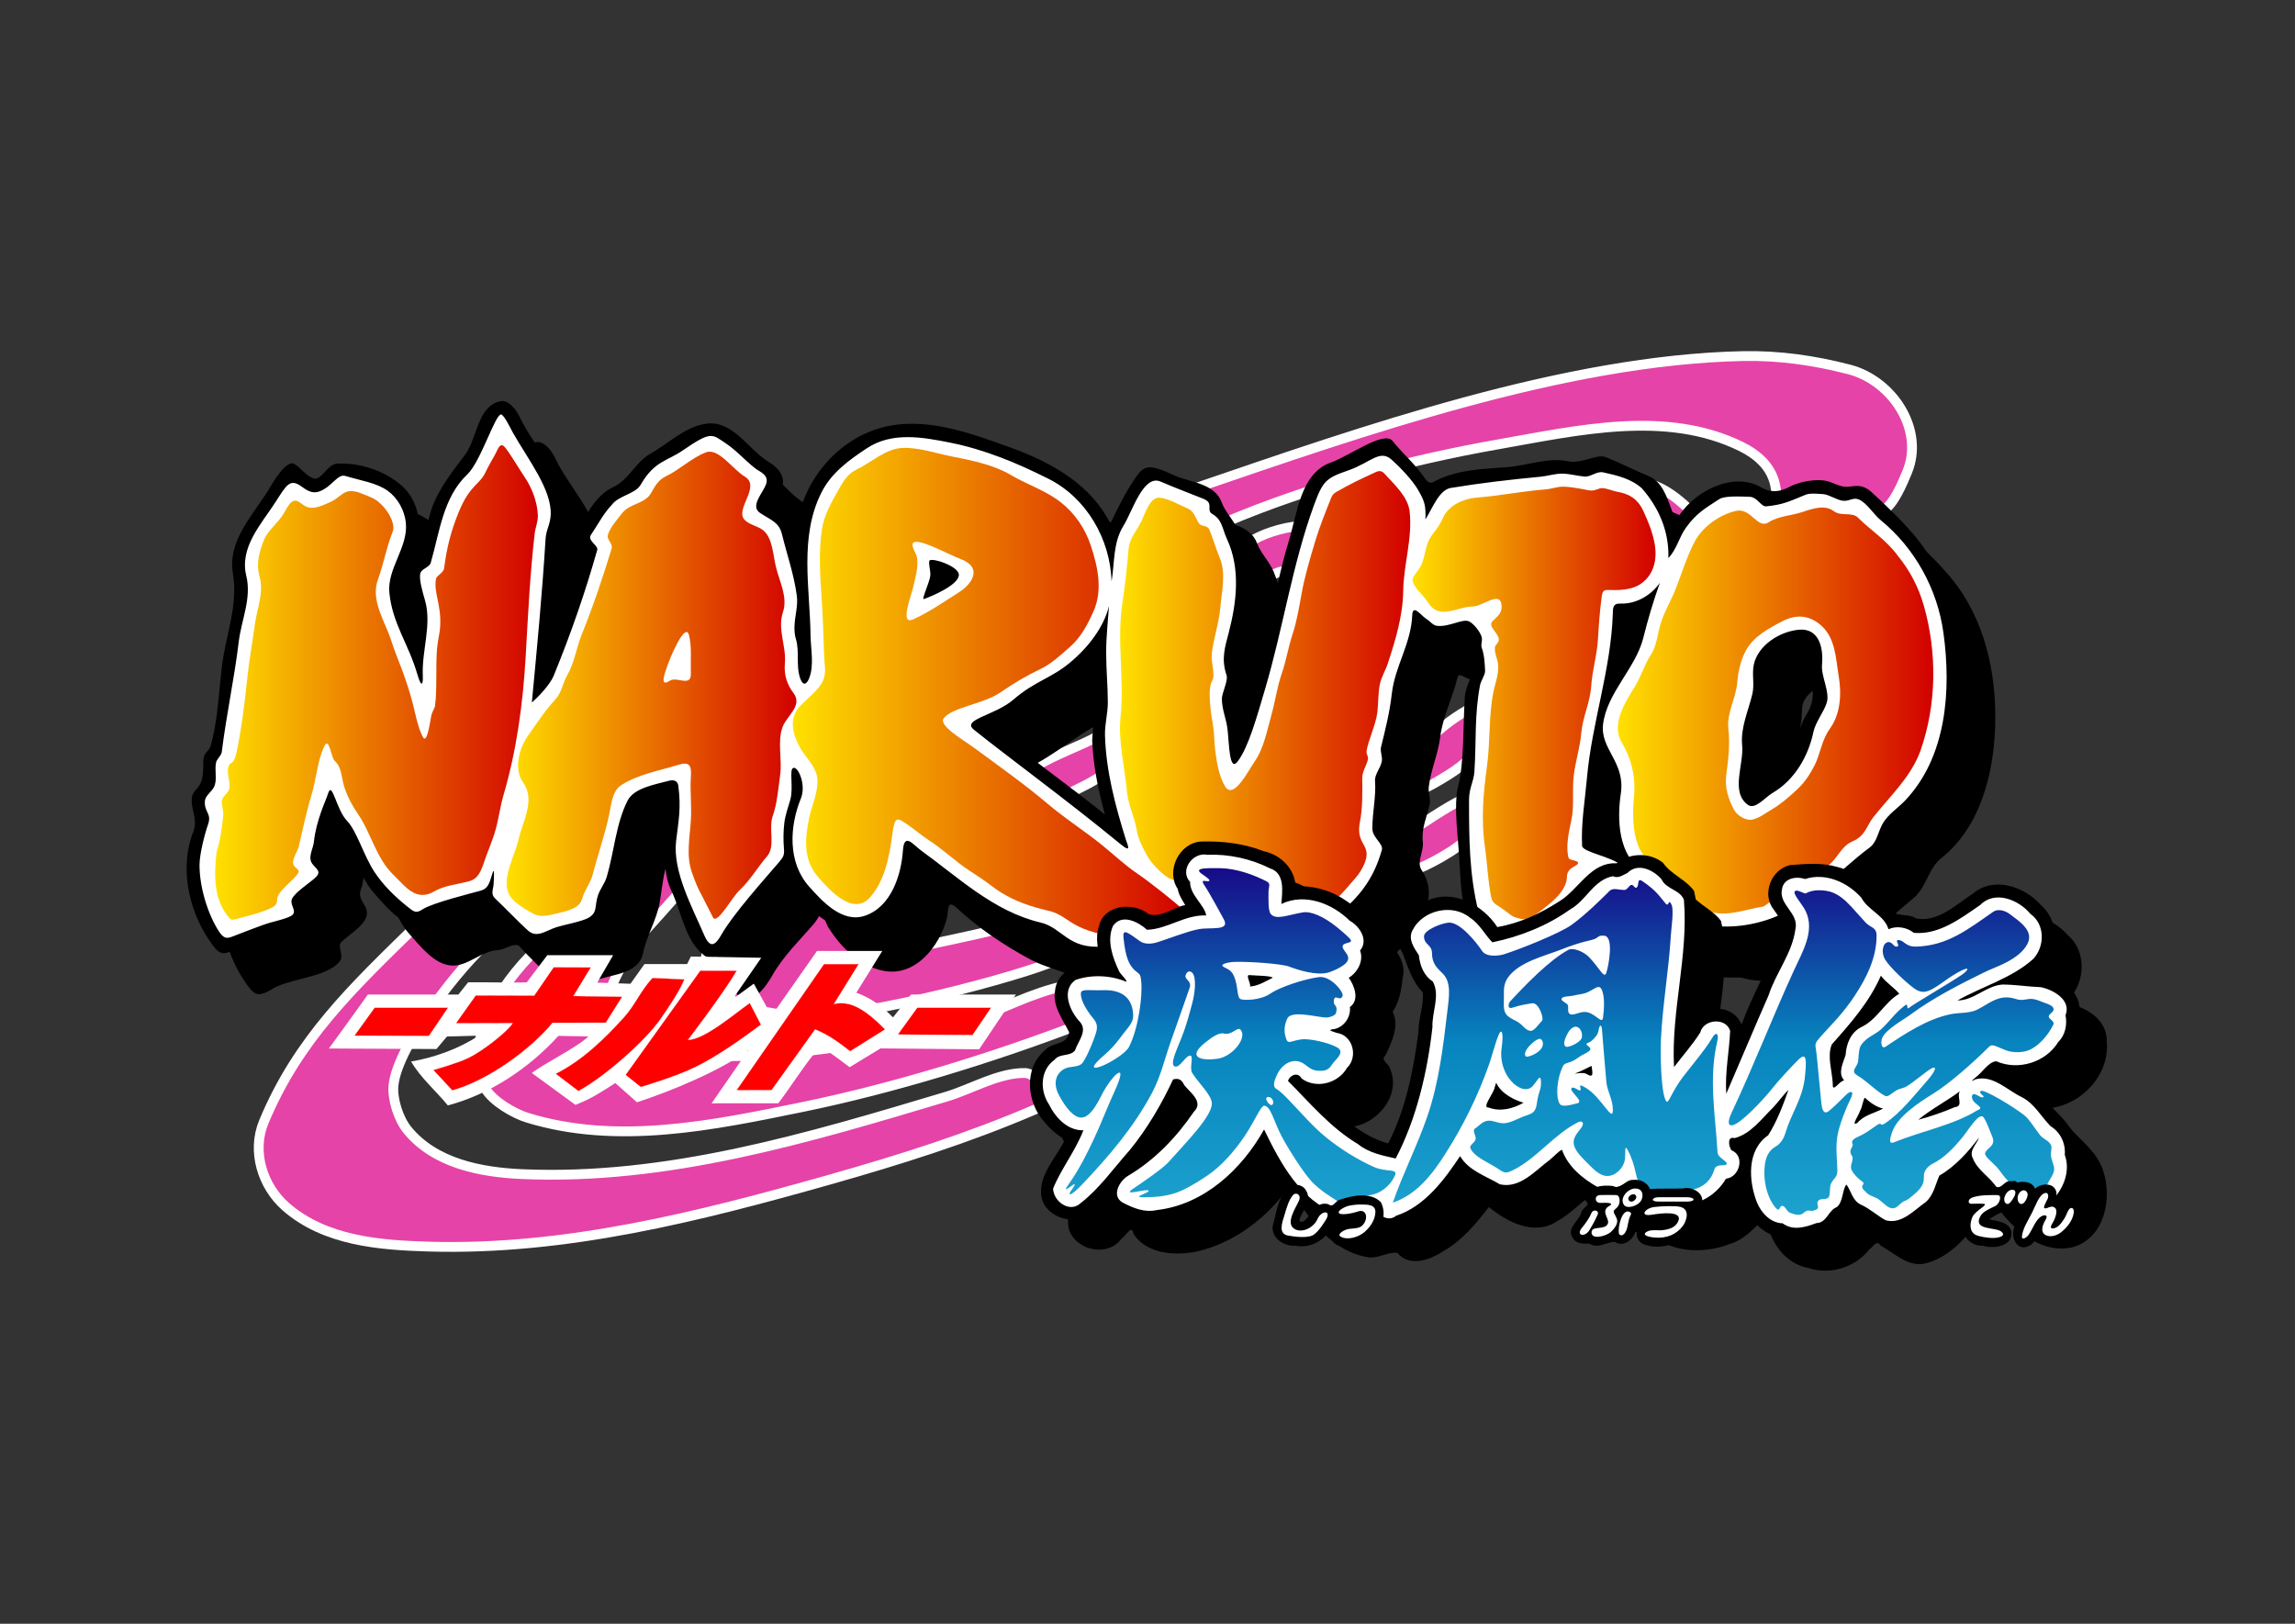 <svg width="1053" height="745" viewBox="0 0 1053 745" fill="none" xmlns="http://www.w3.org/2000/svg">
<rect x="0" y="0" width="1053" height="745" fill="#333333" stroke="none"/>
<path d="M799.835 163.371C718.017 165.03 624.559 197.95 547.914 224.163L562.216 239.632C601.413 223.008 645.731 211.212 687.573 203.842C724.121 197.405 764.479 187.972 798.886 204.873C814.023 212.308 815.085 222.621 815.085 229.033L864.023 234.218C868.931 231.506 873.001 221.461 875.023 216.621C883.094 197.299 868.427 174.723 848.523 169.527C832.619 165.376 816.225 163.038 799.835 163.371V163.371ZM581.412 264.96C584.2 263.608 588.282 261.218 590.878 262.308L596.409 241.336C588.586 241.84 577.94 245.267 573.051 249.078L581.412 264.96ZM676.242 323.933C667.971 328.789 662.648 332.308 655.179 339.666L652.648 362.308C656.518 360.344 671.661 352.116 674.023 347.683L676.242 323.933V323.933ZM474.023 352.308L489.242 364.558C495.023 361.758 502.107 358.537 507.273 354.527L504.023 337.59C496.288 342.088 484.023 346.049 474.023 352.308ZM649.085 380.246L647.46 399.715C653.409 398.192 670.198 389.031 673.273 384.308L671.054 366.84C664.96 369.366 649.57 379.851 649.085 380.246ZM290.95 432.308C295.084 428.438 311.48 409.446 314.023 406.949L304.023 388.873L290.95 432.308V432.308ZM414.023 435.962C409.552 438.32 376.851 410.541 376.851 410.541L325.622 433.005C315.622 456.994 346.337 465.983 370.196 466.283C397.572 466.627 468.704 447.84 484.907 440.452L458.441 426.211C444.522 429.561 428.017 432.952 414.023 435.962V435.962ZM121.023 514.777C115.45 528.189 120.312 544.159 131.117 553.621C149.116 569.384 174.195 571.311 197.053 571.96C259.508 573.735 320.703 558.177 380.319 541.321C412.397 532.25 444.023 522.308 474.898 509.027C480.183 506.754 478.103 493.113 470.554 492.308C458.346 492.022 445.8 499.686 434.309 503.126C371.044 522.066 306.045 541.648 239.402 538.689C220.629 537.856 199.355 533.827 186.835 518.308C182.855 513.374 179.988 504.368 180.523 498.215C182.176 479.182 213.304 440.965 224.023 432.308L190.8 424.937C161.813 453.274 136.807 476.791 121.023 514.777ZM444.023 469.178C384.023 482.308 299.832 496.858 279.68 467.35C276.042 462.412 281.361 449.299 285.795 442.308L246.144 435.601C228.598 452.308 211.568 480.392 222.773 499.558C226.162 505.355 235.897 510.955 241.929 512.808C283.301 525.522 327.151 516.326 368.43 507.861C409.331 499.472 455.052 485.439 494.023 470.556L488.558 452.308C474.023 455.286 457.795 463.554 444.023 469.178V469.178ZM749.523 220.808C764.814 221.34 773.784 232.934 784.023 242.308L759.773 248.558L749.523 220.808Z" fill="#E543A7" stroke="white" stroke-width="4.5"/>
<path d="M245.577 202.931C235.02 205.664 235.397 219.783 229.483 227.65C222.858 236.463 215.743 245.198 213.077 256.338C211.604 262.491 211.637 270.452 207.202 274.806C200.538 281.35 204.343 290.912 206.015 298.369C206.721 301.52 206.421 304.815 206.108 308.025C201.691 298.681 198.89 287.094 204.327 277.338C210.392 266.454 210.695 250.656 200.577 241.681C192.579 234.588 181.261 231.044 170.952 231.525C166.411 231.737 163.54 239.659 160.014 238.275C156.489 236.891 154.442 233.726 151.369 231.693C148.297 229.66 142.878 237.697 140.577 241.681C133.436 254.047 120.432 266.312 123.108 281.869C125.635 296.557 119.7 310.543 118.008 324.949C116.628 336.704 116.125 349.725 112.861 361.119C112.147 363.612 109.725 363.869 109.546 367.588C109.317 372.325 110.115 377.216 106.144 381.119C101.091 386.084 107.694 393.478 105.034 400.119C98.576 416.242 102.491 435.778 112.202 450.15C116.59 456.644 118.069 457.58 124.023 454.308C131.496 448.903 149.837 448.776 155.858 441.088C158.011 438.339 154.778 434.292 156.421 432.463C160.29 428.154 171.793 422.806 167.358 415.525C165.749 412.883 164.396 410.772 165.702 407.744C167.335 403.957 166.764 394.188 168.983 395.744C175.871 400.57 179.267 419.262 188.233 428.994C193.405 434.761 199.513 442.537 207.233 442.994C214.646 443.433 220.791 436.288 228.421 435.931C231.598 435.783 236.425 431.946 238.514 434.338C243.248 439.755 248.661 444.493 253.639 449.681C258.508 454.755 266.064 452.991 272.139 450.275C279.763 446.867 292.992 447.411 295.034 437.366C296.703 429.158 301.222 422.34 302.691 413.984C304.319 404.724 304.555 392.913 312.202 386.775C314.586 384.861 321.44 381.715 321.889 384.025C324.398 396.919 317.709 413.755 324.338 427.618C329.019 437.407 330.543 450.154 339.046 456.931C344.999 461.676 351.346 452.895 354.327 447.588C359.303 438.727 366.938 431.412 373.701 423.546C374.802 422.265 376.071 419.351 376.921 419.65C378.044 420.045 378.923 423.642 380.117 425.555C385.988 434.953 394.762 443.452 405.639 445.463C420.046 448.125 431.109 434.205 434.452 421.306C435.291 418.068 434.235 412.087 439.147 416.701C448.923 425.887 460.617 433.632 472.522 440.086C479.436 443.834 487.414 445.305 494.452 448.775C504.185 453.573 514.189 460.489 526.005 458.36C561.464 451.969 597.6 448.021 633.233 442.306C643.291 437.572 649.127 426.849 653.827 417.275C656.693 411.436 656.034 404.747 652.264 399.181C649.799 395.541 653.369 390.691 652.827 386.213C652.1 380.214 654.7 374.652 655.983 368.994C656.507 366.684 655.252 363.467 655.537 361.119C656.508 353.125 659.806 346.106 660.827 338.025C662.035 328.47 666.642 319.906 668.796 310.619C669.333 308.301 672.569 311.416 674.639 311.713C679.337 312.385 684.015 308.979 687.983 309.713C692.364 310.523 689.598 317.746 691.171 321.681C693.551 327.637 688.712 332.553 688.333 338.612C687.592 350.447 687.963 362.451 686.358 374.205C685.921 377.406 684.819 380.51 684.546 383.744C683.825 392.254 684.975 401.022 685.586 409.623C686.199 418.251 686.323 426.717 687.909 435.076L703.327 447.556L798.858 448.525C811.028 452.11 824.452 448.734 835.764 443.806C852.182 436.655 864.267 423.224 877.889 412.119C883.934 407.191 884.605 398.574 890.796 393.65C908.448 379.611 914.693 355.441 915.421 333.463C916.224 309.182 910.794 284.019 895.073 265.029C888.929 257.606 880.263 249.426 874.858 244.525C869.454 239.624 865.605 242.997 861.448 241.938C857.893 241.031 855.939 239.469 852.237 239.166C847.633 238.79 841.305 240.005 837.101 242.276C833.138 244.417 828.853 245.065 824.389 242.463C811.896 235.178 794.983 243.507 787.077 254.713C784.595 258.231 784.479 256.041 783.389 253.15C780.869 246.463 778.863 239.741 772.475 237.143C766.876 234.866 758.572 230.715 753.068 228.569C748.739 226.881 742.143 231.758 735.832 230.454C726.412 228.508 717.095 232.448 707.509 233.158C696.763 233.954 685.561 234.289 675.743 239.004C673.994 239.844 672.309 241.554 670.265 238.595C665.148 231.19 660.005 227.173 655.166 221.119C651.242 216.208 635.435 227.997 626.858 231.025C612.947 235.937 611.484 254.28 607.577 267.025C599.024 294.924 594.757 334.621 585.14 351.65C583.556 354.454 582.829 346.425 583.451 339.264C583.702 336.384 584.613 333.745 584.89 331.806C585.816 325.312 583.061 318.994 585.419 312.275C590.974 296.442 590.929 278.397 584.452 262.463C582.499 257.656 578.417 253.798 576.796 249.338C573.53 240.353 562.022 240.179 554.751 236.8C542.526 231.119 540.994 232.42 536.483 239.119C532.243 245.417 528.979 252.295 525.671 259.025C516.872 241.139 498.552 230.923 480.417 224.348C461.458 217.476 440.46 209.583 420.483 215.088C400.384 220.626 384.433 239.519 381.921 260.494C381.559 263.513 381.445 264.672 380.39 261.025C379.633 258.412 378.109 256.297 376.225 254.542C374.239 252.692 369.698 251.626 369.546 250.025C369.373 248.205 374.864 244.301 375.407 241.119C376.112 236.982 373.221 233.321 369.202 230.931C359.66 225.258 352.558 211.474 340.265 213.213C330.492 214.595 322.951 222.319 314.483 227.088C307.889 230.801 304.855 238.868 297.577 242.306C289.314 246.21 284.568 255.625 281.14 263.9C279.327 268.275 284.856 271.064 282.797 275.85C277.144 288.991 274.054 303.326 268.702 316.713C270.525 296.224 272.73 275.609 274.827 255.275C276.604 238.043 261.771 225.109 254.796 210.306C253.18 206.877 249.515 201.912 245.577 202.931V202.931ZM767.015 300.838C765.294 307.376 763.36 313.755 760.296 319.838C761.109 313.772 761.901 307.781 762.452 301.681C763.972 301.458 765.525 301.258 767.015 300.838ZM842.983 313.713C848.998 314.597 845.259 324.013 846.702 328.713C848.434 334.353 848.86 340.495 845.421 346.056C839.446 355.717 839.08 369.927 828.189 376.258C825.826 377.632 821.219 382.9 820.421 381.088C817.809 375.16 821.482 366.552 821.45 359.088C821.402 347.787 826.783 337.013 826.796 325.494C826.804 318.164 836.445 312.751 842.983 313.713V313.713ZM517.921 321.775C518.761 334.071 518.247 346.443 517.358 358.619C517.843 370.121 520.147 381.448 523.202 392.525C506.363 378.87 487.611 365.933 471.702 352.244C483.522 346.708 493.293 337.805 504.851 331.758C509.556 328.686 514.099 325.236 517.89 321.119L517.921 321.775H517.921ZM751.233 369.4C753.316 367.806 754.162 382.344 753.202 389.025C752.366 394.847 753.283 400.914 754.983 406.556C751.71 405.198 747.483 405.265 748.327 399.994C749.925 390.015 748.245 371.688 751.233 369.4Z" fill="black"/>
<path d="M229.335 184.121C218.778 186.853 219.155 200.973 213.242 208.84C206.617 217.653 199.501 226.388 196.835 237.527C195.363 243.681 195.395 251.642 190.96 255.996C184.296 262.54 188.102 272.101 189.773 279.558C190.479 282.709 190.18 286.005 189.867 289.215C185.449 279.871 182.649 268.283 188.085 258.527C194.15 247.644 194.453 231.845 184.335 222.871C176.338 215.777 165.019 212.234 154.71 212.715C150.169 212.926 147.298 220.848 143.773 219.465C140.248 218.081 138.201 214.916 135.128 212.883C132.055 210.85 126.636 218.887 124.335 222.871C117.194 235.237 104.19 247.502 106.867 263.058C109.394 277.747 103.459 291.732 101.767 306.139C100.386 317.893 99.883 330.915 96.62 342.308C95.905 344.802 93.483 345.058 93.304 348.777C93.076 353.515 93.874 358.406 89.902 362.308C84.849 367.274 91.452 374.668 88.792 381.308C82.334 397.431 86.249 416.967 95.96 431.34C100.348 437.833 101.827 438.769 107.781 435.498C115.254 430.093 133.596 429.966 139.617 422.277C141.769 419.528 138.536 415.482 140.179 413.652C144.048 409.343 155.551 403.996 151.117 396.715C149.507 394.073 148.154 391.961 149.46 388.933C151.094 385.147 150.522 375.378 152.742 376.933C159.629 381.76 163.026 400.452 171.992 410.183C177.163 415.951 183.272 423.726 190.992 424.183C198.404 424.622 204.549 417.478 212.179 417.121C215.356 416.972 220.183 413.135 222.273 415.527C227.006 420.945 232.42 425.682 237.398 430.871C242.266 435.945 249.822 434.181 255.898 431.465C263.521 428.056 276.751 428.601 278.793 418.556C280.461 410.348 284.98 403.53 286.449 395.174C288.078 385.913 288.313 374.103 295.96 367.965C298.345 366.051 305.198 362.905 305.648 365.215C308.156 378.109 301.468 394.944 308.097 408.807C312.777 418.597 314.301 431.344 322.804 438.121C328.757 442.866 335.105 434.084 338.085 428.777C343.061 419.917 350.697 412.601 357.459 404.736C358.561 403.455 359.829 400.54 360.679 400.84C361.802 401.235 362.681 404.832 363.876 406.744C369.746 416.142 378.521 424.642 389.398 426.652C403.804 429.314 414.867 415.394 418.21 402.496C419.05 399.257 417.993 393.276 422.905 397.891C432.681 407.076 444.375 414.821 456.28 421.275C463.194 425.024 471.172 426.495 478.21 429.965C487.944 434.763 497.948 441.679 509.764 439.549C545.222 433.159 581.359 429.211 616.992 423.496C627.049 418.762 632.886 408.039 637.585 398.465C640.451 392.626 639.793 385.937 636.023 380.371C633.558 376.731 637.128 371.881 636.585 367.403C635.859 361.404 638.458 355.841 639.742 350.183C640.265 347.874 639.011 344.656 639.296 342.308C640.267 334.314 643.564 327.295 644.585 319.215C645.793 309.66 650.401 301.096 652.554 291.808C653.091 289.491 656.327 292.606 658.398 292.902C663.096 293.575 667.773 290.168 671.742 290.902C676.123 291.712 673.357 298.936 674.929 302.871C677.309 308.827 672.47 313.743 672.091 319.801C671.35 331.636 671.721 343.641 670.117 355.395C669.68 358.596 668.578 361.7 668.304 364.933C667.584 373.444 668.734 382.212 669.344 390.812C669.957 399.441 670.082 407.906 671.668 416.266L687.085 428.746L782.617 429.715C794.787 433.3 808.21 429.924 819.523 424.996C835.94 417.844 848.025 404.414 861.648 393.308C867.693 388.38 868.363 379.763 874.554 374.84C892.207 360.801 898.452 336.631 899.179 314.652C899.983 290.371 894.552 265.209 878.832 246.218C872.687 238.795 864.021 230.616 858.617 225.715C853.212 220.813 849.363 224.187 845.207 223.127C841.652 222.221 839.698 220.658 835.995 220.356C831.391 219.98 825.064 221.194 820.86 223.466C816.897 225.607 812.611 226.255 808.148 223.652C795.654 216.368 778.741 224.697 770.835 235.902C768.353 239.42 768.238 237.231 767.148 234.34C764.627 227.652 762.621 220.931 756.234 218.333C750.635 216.056 742.331 211.905 736.826 209.758C732.497 208.07 725.901 212.948 719.591 211.644C710.171 209.697 700.853 213.638 691.267 214.348C680.522 215.143 669.319 215.478 659.501 220.194C657.753 221.034 656.068 222.744 654.023 219.784C648.906 212.38 643.763 208.363 638.925 202.308C635 197.398 619.193 209.186 610.617 212.215C596.705 217.127 595.243 235.47 591.335 248.215C582.782 276.114 578.515 315.811 568.898 332.84C567.315 335.643 566.587 327.614 567.21 320.453C567.46 317.574 568.371 314.934 568.648 312.996C569.574 306.501 566.819 300.184 569.177 293.465C574.732 277.632 574.687 259.587 568.21 243.652C566.257 238.846 562.175 234.987 560.554 230.527C557.288 221.542 545.781 221.369 538.51 217.99C526.284 212.308 524.752 213.609 520.242 220.308C516.001 226.606 512.738 233.485 509.429 240.215C500.631 222.328 482.31 212.112 464.175 205.538C445.217 198.665 424.218 190.772 404.242 196.277C384.142 201.816 368.191 220.709 365.679 241.683C365.318 244.702 365.203 245.862 364.148 242.215C363.392 239.602 361.867 237.487 359.983 235.732C357.997 233.881 353.456 232.815 353.304 231.215C353.131 229.395 358.623 225.49 359.165 222.308C359.87 218.172 356.98 214.51 352.96 212.121C343.418 206.447 336.316 192.663 324.023 194.402C314.251 195.784 306.709 203.509 298.242 208.277C291.647 211.991 288.614 220.058 281.335 223.496C273.072 227.399 268.326 236.814 264.898 245.09C263.085 249.464 268.614 252.253 266.555 257.04C260.902 270.18 257.813 284.516 252.46 297.902C254.283 277.414 256.488 256.798 258.585 236.465C260.362 219.233 245.529 206.299 238.554 191.496C236.938 188.067 233.273 183.102 229.335 184.121V184.121ZM750.773 282.027C749.053 288.565 747.119 294.945 744.054 301.027C744.867 294.961 745.66 288.971 746.21 282.871C747.73 282.648 749.283 282.447 750.773 282.027ZM826.742 294.902C832.756 295.786 829.018 305.202 830.46 309.902C832.192 315.543 832.618 321.685 829.179 327.246C823.204 336.907 822.838 351.117 811.948 357.448C809.584 358.822 804.978 364.09 804.179 362.277C801.568 356.349 805.24 347.741 805.209 340.278C805.161 328.977 810.541 318.203 810.554 306.683C810.562 299.353 820.203 293.941 826.742 294.902V294.902ZM501.679 302.965C502.519 315.26 502.005 327.632 501.117 339.808C501.601 351.31 503.906 362.638 506.96 373.715C490.122 360.059 471.37 347.122 455.46 333.433C467.28 327.897 477.051 318.995 488.609 312.948C493.315 309.876 497.857 306.426 501.648 302.308L501.679 302.965H501.679V302.965ZM734.992 350.59C737.074 348.995 737.92 363.534 736.96 370.215C736.124 376.037 737.041 382.103 738.742 387.746C735.468 386.388 731.241 386.454 732.085 381.183C733.684 371.204 732.003 352.877 734.992 350.59V350.59Z" fill="black"/>
<path d="M229.867 190.152C227.122 190.265 220.511 211.913 214.398 217.683C203.242 228.214 201.677 244.37 197.617 258.277C197.054 260.206 193.567 260.972 192.929 262.84C192.067 265.364 193.797 271.271 194.992 275.402C198.23 286.601 193.456 298.542 193.992 309.996C194.179 314.001 193.414 316.018 191.429 309.183C187.401 295.314 180.036 286.131 178.648 271.933C177.567 260.876 187.389 251.022 186.21 239.808C185.607 234.067 182.417 228.458 177.992 225.246C172.784 221.465 165.424 220.5 158.46 218.371C154.919 217.288 152.358 223.233 146.742 225.402C144.034 226.448 141.798 225.765 138.71 223.465C133.043 219.242 131.597 222.308 126.398 230.371C119.898 240.451 109.826 251.074 112.992 264.152C115.52 274.597 110.763 284.272 109.523 294.558C107.448 311.772 104.023 326.92 101.741 345.091C101.55 346.608 99.46 348.399 99.159 349.714C98.3 353.471 99.889 358.026 98.085 361.277C96.92 363.378 94.22 365.155 94.023 367.385C93.548 372.756 97.283 373.002 95.449 378.277C93.909 382.705 91.543 391.865 91.544 396.902C91.547 407.313 95.462 419.559 100.334 427.166C102.379 430.36 103.818 430.75 106.203 429.859C109.902 428.478 120.508 424.23 124.085 423.277C126 422.767 132.531 421.174 134.023 419.917C136.474 417.851 132.678 415.143 134.023 412.308C135.33 409.554 141.321 405.548 144.023 403.281C147.947 399.988 145.454 399.05 143.404 396.47C141.005 393.45 143.691 389.514 144.023 386.279C145.05 376.277 149.607 367.128 150.513 364.129C152.409 357.856 154.183 371.368 159.242 376.621C163.741 381.293 166.985 392.877 171.93 400.241C175.862 406.095 180.754 410.948 186.446 415.583C190.024 418.497 190.822 419.227 194.023 417.139C198.472 414.238 216.587 409.75 220.514 408.656C224.127 407.651 224.596 404.918 225.904 400.821C226.996 397.402 226.63 402.236 226.492 405.465C226.377 408.128 224.927 410.134 227.259 412.308C231.515 416.277 238.35 423.478 242.233 426.915C246.411 430.613 250.366 426.983 255.304 425.402C258.627 424.338 266.94 422.832 269.975 421.112C274.303 418.66 272.699 415.877 274.335 410.902C275.41 407.636 277.425 405.569 278.389 402.308C281.8 390.777 282.624 377.755 287.96 367.316C290.95 361.468 300.661 359.92 306.989 358.208C309.37 357.565 310.96 358.484 311.21 360.407C312.584 370.967 311.336 376.39 310.21 385.902C308.56 399.851 317.786 416.591 323.059 428.925C325.877 435.518 328.266 433.649 331.044 428.764C336.384 419.375 350.673 403.487 357.28 395.748C359.574 393.061 359.941 392.308 359.679 389.152C359.365 385.354 359.409 381.409 359.856 377.649C360.287 374.024 361.562 370.556 362.585 366.996C364.216 361.321 361.925 352.916 364.023 352.308C366.234 351.668 370.002 360.092 367.46 366.34C362.286 379.06 361.255 395.576 371.273 406.808C377.566 413.864 386.589 423.608 396.835 420.152C408.827 416.108 413.491 401.603 414.273 390.277C414.865 381.701 418.907 387.522 422.585 390.183C439.9 402.713 456.023 418.211 477.367 423.246C487.715 425.687 489.912 435.826 506.71 434.215L615.867 417.902C624.675 410.283 630.523 402.308 634.023 389.965C634.84 387.084 629.729 384.411 629.679 380.277C629.592 373.143 631.446 365.437 630.898 358.34C630.657 355.22 633.493 352.374 634.023 349.215C634.368 347.155 633.157 344.766 633.648 342.777C635.635 334.733 637.648 326.703 638.585 318.34C640.007 305.664 647.469 295.284 647.96 282.308C648.17 276.769 652.175 282.59 654.304 283.871C656.303 285.073 657.374 286.88 659.273 287.121C664.832 287.827 671.029 283.705 674.023 285.09C676.006 286.007 679.138 289.721 679.835 292.308C680.322 294.114 679.238 295.49 679.898 297.308C681.039 300.457 681.246 304.306 681.398 307.808C681.475 309.591 679.469 312.361 679.085 314.34C676.452 327.929 677.407 340.273 676.492 354.058C676.185 358.669 674.023 361.409 674.023 367.09C674.023 383.57 674.023 400.999 678.367 418.34L690.742 432.308L744.023 397.152C739.721 393.034 726.04 391.019 725.898 388.058C725.395 377.601 727.198 367.475 728.148 356.777C730.372 331.727 739.16 307.124 739.992 281.683C740.073 279.196 739.881 276.795 743.367 276.933C750.505 277.218 757.431 273.313 761.585 267.402C758.604 275.73 756.138 284.062 753.96 292.746C750.493 306.57 737.293 317.835 735.526 332.308C734.131 343.731 745.809 349.654 743.679 363.996C741.849 376.319 742.513 392.434 754.117 400.215L784.523 424.465C794.939 426.287 807.495 424.023 816.833 419.651C832.817 412.839 843.536 399.494 857.626 389.016C861.282 386.464 861.681 381.394 864.023 377.532C866.434 373.555 870.779 370.775 874.054 367.34C893.099 347.364 895.34 316.905 891.71 290.433C888.955 270.337 878.627 251.49 862.835 238.59C859.709 236.036 856.583 230.788 852.962 229.198C850.244 228.005 848.645 230.063 845.615 229.756C842.804 229.471 839.234 226.905 836.564 226.715C833.894 226.524 830.404 226.192 828.546 226.954C821.008 230.043 818.124 231.56 810.396 232.308C808.017 232.539 806.328 228.062 802.785 227.934C797.59 227.747 791.143 227.505 788.854 228.996C781.989 233.469 778.399 235.442 773.551 242.112C770.399 246.448 769.363 252.025 765.492 256.027C765.853 243.901 761.201 233.081 753.398 224.121C748.622 219.721 742.067 218.124 735.523 216.715C732.635 216.092 729.806 218.927 726.929 218.652C723.53 218.327 720.167 217.342 716.773 217.308C713.468 217.276 710.122 218.413 706.929 218.715C693.045 220.026 679.334 221.61 665.648 223.871C660.372 224.742 657.396 232.877 654.023 238.308C654.252 231.844 653.646 229.905 650.554 224.621C647.97 220.204 642.403 214.373 638.554 210.933C633.006 205.976 628.865 212.299 618.398 215.902C608.367 219.355 606.919 220.711 602.804 231.996C592.973 258.957 588.638 288.512 580.492 315.996C576.682 328.849 572.862 342.813 567.867 349.371C564.023 354.419 563.983 341.465 563.273 335.058C562.659 329.523 560.744 326.132 560.617 320.715C560.554 318.06 563.615 312.277 562.773 309.808C560.212 302.298 562.059 296.888 563.773 290.277C567.39 276.328 569.295 260.872 562.929 247.246C560.814 242.717 560.884 238.512 556.304 235.871C553.071 234.006 557.315 230.931 552.117 228.84C544.173 225.644 540.366 224.312 532.46 220.933C524.555 217.555 519.55 234.712 515.46 241.246C510.669 248.901 511.442 258.134 510.023 266.746C509.389 247.409 498.628 228.504 481.085 219.683C466.718 212.46 451.926 206.288 435.96 203.09C423.4 200.574 409.32 198.017 397.804 205.621C389.511 211.097 381.469 216.89 376.898 225.965C366.636 246.336 371.611 269.759 371.898 291.465C371.984 298.006 373.688 305.416 371.148 311.465C369.975 314.257 368.326 314.619 367.148 311.246C365.091 305.355 366.965 299.09 365.148 293.09C364.59 291.249 364.491 289.393 364.523 287.558C364.606 282.835 366.213 278.128 365.617 273.465C364.383 263.822 361.091 254.532 358.804 245.183C357.442 239.614 354.023 238.809 348.773 235.371C344.045 232.274 349.876 226.394 351.429 222.308C353.109 217.891 348.613 216.529 346.523 214.902C341.834 211.252 337.879 206.649 332.992 203.402C326.627 199.174 326.448 197.585 313.179 206.715C306.034 211.631 300.327 211.433 294.023 222.308C291.39 226.849 283.803 227.23 280.554 231.808C276.911 235.613 274.528 240.349 271.085 245.496C269.412 247.997 274.594 250.284 274.023 252.308C268.586 271.573 261.972 290.678 254.023 310.09C252.353 314.167 246.719 320.036 244.023 322.308C246.393 297.281 248.781 272.409 250.304 247.433C250.585 242.829 252.474 240.73 252.679 236.152C253.196 224.621 242.178 210.622 235.335 198.527C234.669 197.349 231.206 190.097 229.867 190.152V190.152ZM427.585 256.902C431.285 256.936 440.219 260.561 439.96 263.902C439.606 268.481 427.593 273.545 423.929 274.84C422.613 275.305 426.339 267.695 426.835 264.246C427.183 261.833 425.401 257.175 426.929 256.933C427.125 256.902 427.339 256.9 427.585 256.902L427.585 256.902ZM508.835 278.027C508.332 285.034 507.553 292.17 507.534 299.184C507.514 306.931 508.282 314.557 508.301 322.307C508.312 327.162 506.865 332.393 506.992 337.246C507.419 353.572 511.697 369.566 516.554 385.152C517.395 387.851 519.462 391.688 514.023 387.215C489.862 367.343 461.952 346.947 446.867 334.808C440.955 330.052 456.378 328.38 464.96 320.996C474.96 312.392 482.117 311.33 490.879 304.062C499.619 296.813 506.552 287.425 508.835 278.027V278.027ZM825.679 288.902C834.53 288.268 836.737 297.077 835.984 305.042C835.501 310.149 839.641 317.497 838.18 322.308C836.849 326.692 832.993 331.285 832.054 335.777C829.755 346.778 823.545 357.825 813.242 363.84C809.834 365.829 805.26 371.704 801.929 369.246C793.887 363.31 800.181 350.795 799.335 341.933C798.558 333.789 802.157 326.24 804.023 318.41C805.07 314.017 803.76 309.303 804.679 304.965C806.611 295.847 816.971 289.526 825.679 288.902V288.902Z" fill="white"/>
<path d="M99.369 390.952C101.068 385.528 101.916 379.763 102.401 374.189C102.608 371.812 101.514 369.369 101.85 367.108C102.114 365.336 105.028 363.574 105.267 361.667C105.648 358.616 104.144 355.359 104.691 352.308C105.274 349.055 107.126 351.546 108.411 345.686C110.702 335.244 112.399 321.768 113.474 311.029C114.285 302.929 115.833 294.831 116.877 286.864C117.854 279.411 121.211 271.772 119.096 264.514C117.396 258.68 118.97 252.903 121.235 247.458C122.996 243.226 127.62 239.933 130.148 235.611C132.11 232.255 133.304 229.796 135.446 229.7C137.087 229.626 138.499 231.613 140.655 232.517C144.146 233.979 148.592 231.59 151.536 230.338C155.053 228.842 157.042 225.802 160.05 225.383C163.194 224.945 166.547 226.667 170.178 228.159C175.023 230.148 178.668 235.546 179.792 238.726C180.915 241.905 180.434 243.287 179.998 244.396C177.055 251.889 176.228 258.113 173.396 265.92C169.888 275.594 176.716 285.068 179.526 294.002C181.013 298.73 182.894 303.017 184.523 307.476C186.285 312.303 187.892 317.102 189.239 322.179C190.566 327.18 191.619 333.664 194.023 338.148C195.717 341.308 196.986 333.559 197.824 328.633C198.157 326.675 199.444 324.905 199.576 323.958C200.638 316.329 199.832 305.853 200.525 297.63C200.892 293.27 201.809 290.866 201.982 286.868C202.407 277.047 198.925 271.787 200.022 265.64C200.304 264.061 203.491 262.889 203.78 260.651C204.942 251.633 206.76 243.922 210.564 234.723C215.697 222.308 220.043 222.485 222.756 216.674C224.176 213.633 225.584 211.464 227.152 208.516C228.598 205.794 229.154 203.688 230.795 204.413C232.265 205.063 238.02 214.944 240.57 218.674C244.115 223.857 246.535 230.236 246.78 236.436C246.892 239.262 245.661 241.916 245.316 244.901C243.173 263.433 242.261 282.314 241.199 301.066C239.984 322.528 237.061 344.299 230.986 364.914C229.366 370.415 228.75 376.5 226.912 382.308C225.976 385.265 224.4 389.378 223.092 392.735C221.466 396.904 220.48 402.876 215.465 404.258C209.957 405.775 204.015 406.19 199.24 408.974C190.784 413.905 185.926 406.604 180.569 401.444C172.495 393.666 170.339 382.342 164.208 373.433C161.534 369.547 159.473 365.629 157.984 361.103C156.608 356.92 156.884 352.016 153.566 349.091C151.893 347.616 151.046 337.811 148.849 342.308C145.54 349.08 145.252 357.14 142.773 365.272C140.544 372.586 138.851 380.861 137.114 388.194C136.501 390.782 134.719 392.87 134.466 395.287C134.145 398.355 137.952 398.566 136.868 400.452C134.953 403.784 128.555 407.888 127.325 411.675C126.714 413.557 127.85 414.751 124.927 416.306C120.657 418.576 113.675 420.229 108.412 421.639C107.293 421.939 106.221 422.253 105.395 421.341C97.876 413.036 98.165 401.467 99.369 390.952V390.952Z" fill="url(#paint0_linear)"/>
<path d="M322.202 411.214C320.219 407.829 318.799 404.078 317.485 400.347C314.721 392.502 316.495 384.427 316.986 376.287C317.401 369.407 316.554 363.449 316.977 356.519C317.229 352.407 317.156 349.104 311.552 350.825C302.617 353.57 292.734 355.259 285.093 360.196C280.919 362.893 280.553 368.681 279.465 373.858C277.5 383.209 274.252 392.2 271.908 401.381C270.925 405.232 268.2 408.294 267.136 412.227C265.927 416.696 261.004 417.772 255.358 419.143C250.847 420.239 247.638 420.94 244.37 419.072C240.43 416.821 235.1 413.83 233.368 409.948C230.15 402.734 236.139 393 237.992 384.87C239.854 376.7 245.78 366.975 240.042 359.05C235.548 352.84 238.207 343.22 242.264 337.526C246.411 331.706 249.948 326.158 254.837 320.866C257.783 317.676 258.19 313.305 260.287 309.73C263.497 304.259 264.462 297.171 267.023 290.825C272.285 277.783 276.731 264.458 280.599 251.788C281.32 249.425 278.382 247.63 278.859 245.638C279.664 242.276 283.187 238.384 285.254 235.661C289.016 230.705 295.908 231.445 298.872 225.964C300.505 222.943 302.179 220.141 305.487 218.552C311.957 215.445 317.647 209.793 324.04 207.501C329.69 205.475 336.184 215.343 341.693 218.649C349.302 223.215 337.075 233.524 341.6 238.458C343.8 240.856 347.689 241.268 350.262 243.383C354.479 246.849 354.68 254.69 356.054 260.28C357.682 266.899 361.513 273.978 359.248 280.817C356.582 288.867 360.85 296.312 360.114 304.431C359.644 309.616 361.137 314.15 364.025 317.912C368.471 323.705 361.046 328.346 359.099 333.47C356.552 340.175 358.949 348.316 357.952 355.561C357.083 361.878 356.584 368.61 354.532 374.465C352.472 380.34 356.005 388.257 351.845 393.019C347.768 397.686 344.152 403.933 339.307 408.453C335.798 411.727 329.027 424.455 327.127 420.9C325.575 417.996 323.902 414.417 322.202 411.214V411.214ZM307.335 312.316C310.463 310.225 317.164 315.387 316.978 309.16C316.772 302.308 317.482 296.609 316.112 291.387C314.422 284.95 307.092 302.386 305.792 306.634C305.19 308.602 302.379 315.63 307.335 312.316Z" fill="url(#paint1_linear)"/>
<path d="M488.82 421.424C483.162 417.712 482.161 418.362 475.061 416.304C467.611 414.145 460.94 411.075 454.924 406.437C451.507 403.803 447.956 401.51 444.612 399.332C438.549 395.385 432.521 389.541 426.081 385.434C423.423 383.739 417.279 378.705 414.023 376.746C410.894 374.862 410.262 376.53 409.375 383.136C408.054 392.969 405.99 404.055 399.182 411.715C391.531 420.323 380.907 408.805 375.301 402.308C368.481 394.406 369.292 384.809 371.235 375.372C372.472 369.36 375.662 363.088 374.995 356.899C374.644 353.639 372.297 350.27 369.93 347.24C365.391 341.429 360.35 331.212 366.877 324.181C370.448 320.335 375.718 316.587 377.616 312.308C379.258 308.607 378.275 304.984 378.099 300.086C377.786 291.398 377.564 282.884 376.967 274.236C376.246 263.794 375.573 253.325 377.096 242.914C378.073 236.233 381.788 229.873 384.832 224.532C386.872 220.954 388.851 217.409 393.101 215.367C400.297 211.909 406.46 205.731 414.305 205.508C421.872 205.293 429.351 207.96 436.555 209.382C445.976 211.241 455.837 213.228 463.762 217.908C471.332 222.378 479.774 225.001 486.749 230.487C493.275 235.621 497.987 242.604 500.596 250.613C503.721 260.207 506.046 270.793 501.704 280.543C498.934 286.764 495.744 292.602 490.942 296.795C486.59 300.594 482.291 304.63 477.345 306.969C471.214 309.867 464.981 313.555 459.075 317.646C451.211 323.094 437.107 324.358 433.028 329.509C430.363 332.874 442.1 339.519 447.1 343.21C458.329 351.5 470.163 359.843 480.914 368.971C489.061 375.889 497.997 381.437 506.28 388.249C511.609 392.632 516.279 397.019 521.809 400.794C528.057 405.059 538.272 413.217 544.023 418.346L505.967 428.749C495.967 426.546 492.284 423.697 488.82 421.424V421.424ZM439.99 271.743C446.13 267.877 450.897 260.427 440.996 256.592C434.341 254.014 420.565 246.294 418.842 249.26C417.969 250.761 420.466 253.722 420.796 256.07C421.414 260.457 419.887 265.242 418.983 269.414C418.167 273.183 412.609 287.013 418.918 284.188C426.36 280.855 433.024 276.129 439.99 271.743Z" fill="url(#paint2_linear)"/>
<path d="M613.86 411.639L539.909 403.92C535.679 404.331 528.241 396.273 526.213 392.437C524.227 388.68 522.31 385.332 521.496 380.555C520.512 374.781 517.615 369.225 517.072 363.173C516.043 351.727 512.943 340.4 514.15 328.597C515.916 311.319 512.289 293.676 515.009 276.365C516.287 268.231 517.111 260.061 517.795 251.996C518.217 247.018 521.483 243.537 523.526 239.473C525.502 235.543 527.522 228.136 531.891 228.361C536.039 228.575 540.815 231.565 545.095 233.383C547.844 234.551 548.606 237.838 550.092 240.118C551.086 241.643 553.947 240.957 554.774 242.823C556.401 246.497 557.77 251.483 559.558 255.712C562.65 263.024 560.576 271.041 559.927 278.613C559.336 285.496 557.054 292.184 556.084 299.037C555.505 303.125 556.915 306.707 556.741 310.271C556.612 312.922 555.026 312.293 555.026 318.578C555.026 323.277 555.688 327.709 556.49 332.308C557.163 336.17 557.067 340.127 557.528 344.016C558.194 349.639 559.376 356.492 562.156 360.907C566.021 367.043 572.719 353.633 575.727 349.279C579.951 343.166 581.441 334.794 583.41 327.776C585.168 321.514 586.015 315.017 588.127 308.939C590.136 303.155 591.115 296.836 593.053 290.983C595.072 284.882 596.087 278.451 597.261 272.041C598.707 264.151 601.079 256.221 603.436 248.36C605.461 241.606 608.117 235.095 610.808 228.309C611.306 227.054 612.007 226.359 613.108 225.725C619.81 221.859 624.125 219.856 631.202 216.612C632.834 215.863 634.023 216.005 635.146 217.23C639.993 222.516 646.033 228.002 646.777 234.71C648.149 247.093 643.992 258.903 643.82 271.191C643.661 282.574 640.277 293.709 636.742 304.435C635.642 307.772 633.76 310.659 633.076 314.084C632.282 318.068 632.452 322.493 631.992 326.535C631.294 332.663 627.762 339.493 626.993 344.725C626.829 345.84 627.907 347.249 627.664 348.345C627.027 351.211 624.971 354.013 625.024 357.087C625.125 362.82 625.235 370.863 623.972 377.114C622.167 386.049 627.29 387.077 627.025 392.308C626.843 395.898 624.032 400.555 621.526 403.293C618.997 406.056 616.468 409.465 613.86 411.639V411.639Z" fill="url(#paint3_linear)"/>
<path d="M684.205 411.743C682.658 404.179 682.448 396.252 681.309 388.525C679.52 376.388 680.545 363.927 682.242 351.755C683.829 340.379 682.965 328.643 685.208 317.449C685.982 313.591 687.626 309.535 687.422 305.611C687.242 302.161 685.599 299.97 685.91 296.974C686.056 295.57 687.631 295.303 687.696 293.501C687.797 290.684 682.556 287.484 684.682 285.148C686.55 283.095 688.998 281.78 688.968 278.416C688.896 270.32 680.424 278.233 675.868 278.245C671.331 278.258 666.513 280.739 662.149 280.709C659.475 280.69 656.942 279.276 655.11 276.293C652.95 272.772 648.342 269.489 648.098 266.173C647.99 264.705 649.839 262.98 651.35 260.585C654.002 256.379 653.566 251.244 656.13 246.876C657.921 243.825 659.844 242.586 662.071 237.555C664.298 232.524 670.404 228.899 677.55 228.308C688.105 227.434 698.772 225.331 709.442 224.512C711.699 224.338 714.611 223.232 717.272 223.289C722.825 223.408 728.131 225.049 730.246 225.062C731.802 225.072 733.996 223.954 734.709 223.946C737.325 223.918 739.652 225.227 742.199 225.657C747.666 226.58 751.569 229.156 753.927 234.286C756.146 239.113 758.112 243.754 759.15 249.242C760.443 256.078 759.149 263.308 753.104 267.683C748.599 270.943 742.195 270.822 737.738 270.694C735.909 270.642 735.256 271.236 734.922 273.627C734.085 279.629 733.531 287.023 733.198 292.947C732.766 300.643 730.575 307.381 730.075 314.835C729.571 322.35 726.171 328.974 725.508 336.403C724.914 343.053 722.882 349.279 722.089 355.688C721.23 362.631 722.424 369.865 720.901 376.669C719.577 382.582 718.427 388.881 719.675 393.54C720.057 394.966 724.306 394.538 724.023 396.106C723.776 397.471 718.975 397.863 718.934 402.308C718.883 407.939 713.133 412.963 710.573 414.98C708.013 416.998 702.099 422.438 698.063 421.621C692.46 420.487 694.023 419.788 686.232 414.88C685.239 414.254 684.466 413.019 684.205 411.743V411.743Z" fill="url(#paint4_linear)"/>
<path d="M754.023 392.308C749.298 386.026 748.784 374.852 749.641 366.611C750.606 357.326 748.964 348.764 744.025 340.55C739.257 332.62 745.332 322.659 749.881 315.386C753.029 310.356 754.364 305.122 757.48 300.371C760.288 296.088 760.505 290.334 762.196 285.31C764.007 279.929 766.971 275.059 769.105 269.537C771.813 262.529 774.028 255.174 777.568 248.477C781.088 241.815 788.889 236.108 796.556 234.398C803.475 232.855 806.285 242.993 811.497 239.622C815.924 236.758 821.844 236.625 827.006 234.905C831.931 233.264 837.337 231.451 841.425 234.547C844.711 237.035 849.729 234.794 852.419 237.446C858.406 243.35 865.589 247.891 870.626 254.809C876.266 261.664 880.293 269.394 882.739 278.021C888.872 299.656 888.548 323.296 881.208 344.269C877.044 356.166 867.25 365.177 859.55 374.91C856.322 378.991 855.948 383.557 849.818 386.088C843.238 388.804 841.808 398.819 834.243 398.24L809.209 415.898C800.698 417.146 791.943 421.139 783.391 417.891L754.023 392.308V392.308ZM804.169 375.988C807.711 375.12 810.144 372.971 813.08 371.271C817.042 368.977 821.072 365.491 824.708 362.078C828.06 358.932 830.641 354.994 832.588 351.121C835.166 345.993 835.896 339.391 839.526 334.424C844.661 327.396 844.958 318.012 843.618 310.076C842.292 302.219 842.25 292.42 835.1 286.538C829.748 282.137 823.878 281.886 817.922 284.962C811.559 288.249 804.564 292.029 801.124 298.341C798.678 302.828 797.531 307.988 797.064 313.312C796.43 320.545 792.192 327.124 793.004 334.373C793.822 341.678 792.971 348.51 792.025 355.704C791.28 361.362 793.089 366.789 795.541 371.42C796.988 374.153 801.073 376.746 804.169 375.988V375.988Z" fill="url(#paint5_linear)"/>
<path d="M563.617 399.902C553.505 400.363 547.13 413.304 552.742 421.652C553.217 424.389 554.777 426.7 556.179 429.058C550.603 430.16 544.987 435.079 539.335 433.183C532.359 427.495 518.859 428.837 516.617 438.715C514.704 444.256 516.298 450.597 517.71 455.715C509.079 454.676 497.39 458.39 496.46 468.371C495.173 475.471 500.146 481.716 502.929 487.402C502.241 493.442 495.059 491.807 491.867 495.652C481.9 503.924 483.436 519.765 491.648 528.652C494.236 531.865 497.45 534.566 500.992 536.683C496.808 545.439 487.392 554.33 490.71 564.808C494.395 574.016 508.645 576.687 514.585 568.277C516.672 567.003 519.346 561.393 520.117 566.215C526.356 575.593 539.67 576.278 549.679 574.09C566.897 569.929 581.756 558.382 591.773 544.09C599.511 558.617 610.847 574.4 628.335 576.933C632.651 577.25 637.187 574.223 641.148 574.84C646.563 581.383 655.894 578.202 661.835 574.277C670.611 569.403 677.056 561.667 683.117 553.808C691.564 560.667 704.009 567.254 714.429 560.308C719.171 557.732 723.114 553.933 727.273 550.527C733.48 559.397 744.584 568.145 756.023 564.308C764.789 574.968 781.461 575.523 793.648 570.746C800.559 568.836 805.036 562.995 810.242 558.527C811.748 569.109 818.628 579.809 829.835 581.777C839.756 585.129 851.374 581.403 857.709 573.208C859.636 571.964 860.89 568.587 862.96 571.527C869.38 574.982 875.491 581.572 883.46 579.652C891.528 577.69 898.509 571.782 903.554 565.433C905.563 561.038 906.84 555.525 911.96 553.902C914.223 549.743 916.045 553.579 918.125 556.119C925.85 565.876 938.188 575.72 951.492 572.058C965.735 567.688 969.279 549.745 964.929 537.027C962.228 528.305 954.054 522.973 948.585 516.152C945.476 513.313 940.781 510.577 937.867 508.621C953.743 508.32 968.231 493.862 966.617 477.652C966.854 467.429 956.056 461.018 946.867 460.465C956.617 453.318 958.29 437.35 948.867 429.152C941.381 420.563 927.169 415.67 917.599 423.804C909.889 428.872 901.353 437.159 891.492 435.183C887.624 432.541 881.806 435.1 879.304 430.371C871.631 423.756 865.833 413.983 855.398 411.59C848.31 409.485 840.771 410.153 833.585 410.746C824.915 412.806 820.546 424.217 826.273 431.246C828.901 434.868 832.163 439.561 829.023 443.871C823.844 457.513 816.454 470.311 811.429 483.902C807.442 473.666 791.33 474.401 787.148 484.183C786.681 482.431 787.852 475.872 788.15 472.27C789.963 455.983 793.431 438.747 789.648 422.558C785.836 417.279 779.109 415.016 775.398 409.652C769.336 404.822 760.03 405.035 754.085 409.902C742.069 409.266 736.684 422.109 727.648 427.465C719.134 432.942 709.487 437.476 699.367 439.152C692.707 428.905 678.918 421.478 667.023 427.121C657.769 430.22 649.934 441.898 655.898 451.09C658.361 457.44 660.375 464.263 665.179 469.09C665.718 475.251 663.078 481.32 663.17 487.581C660.826 505.091 657.37 522.744 649.304 538.433C637.296 535.18 626.452 525.39 619.46 517.09C631.807 516.005 643.119 502.563 637.773 490.246C637.21 487.927 633.149 486.457 635.742 484.121C638.575 477.935 642.191 470.855 638.992 464.183C641.872 459.971 643.027 454.36 643.492 449.152C646.358 438.385 635.656 430.648 627.804 425.652C621.542 421.95 614.165 420.003 606.835 420.527C606.513 412.402 599.941 405.926 592.21 404.371C583.17 400.794 573.322 399.631 563.617 399.902V399.902Z" fill="black"/>
<path d="M551.242 386.09C541.13 386.551 534.755 399.491 540.367 407.84C540.842 410.576 542.402 412.887 543.804 415.246C538.228 416.348 532.612 421.266 526.96 419.371C519.984 413.682 506.484 415.025 504.242 424.902C502.329 430.444 503.923 436.785 505.335 441.902C496.704 440.863 485.015 444.578 484.085 454.558C482.798 461.658 487.771 467.904 490.554 473.59C489.866 479.629 482.684 477.994 479.492 481.84C469.525 490.112 471.061 505.952 479.273 514.84C481.861 518.053 485.075 520.753 488.617 522.871C484.433 531.626 475.017 540.517 478.335 550.996C482.02 560.203 496.27 562.875 502.21 554.465C504.297 553.19 506.971 547.58 507.742 552.402C513.981 561.78 527.295 562.465 537.304 560.277C554.522 556.117 569.381 544.569 579.398 530.277C587.136 544.805 598.472 560.588 615.96 563.121C620.276 563.437 624.812 560.41 628.773 561.027C634.188 567.571 643.519 564.389 649.46 560.465C658.236 555.591 664.681 547.855 670.742 539.996C679.189 546.855 691.634 553.442 702.054 546.496C706.796 543.92 710.739 540.12 714.898 536.715C721.105 545.585 732.209 554.333 743.648 550.496C752.414 561.156 769.086 561.711 781.273 556.933C788.184 555.024 792.661 549.183 797.867 544.715C799.373 555.296 806.253 565.997 817.46 567.965C827.381 571.317 838.999 567.59 845.334 559.395C847.261 558.152 848.515 554.775 850.585 557.715C857.005 561.17 863.116 567.759 871.085 565.84C879.153 563.878 886.134 557.969 891.179 551.621C893.188 547.226 894.465 541.713 899.585 540.09C901.848 535.931 903.67 539.767 905.75 542.306C913.475 552.064 925.813 561.907 939.117 558.246C953.36 553.876 956.904 535.932 952.554 523.215C949.853 514.492 941.679 509.16 936.21 502.34C933.101 499.5 928.406 496.764 925.492 494.808C941.368 494.508 955.856 480.05 954.242 463.84C954.479 453.617 943.681 447.206 934.492 446.652C944.242 439.505 945.915 423.538 936.492 415.34C929.006 406.751 914.794 401.857 905.224 409.992C897.514 415.059 888.978 423.347 879.117 421.371C875.249 418.729 869.431 421.288 866.929 416.558C859.256 409.944 853.458 400.17 843.023 397.777C835.935 395.672 828.396 396.34 821.21 396.933C812.54 398.993 808.171 410.404 813.898 417.433C816.526 421.055 819.788 425.748 816.648 430.058C811.469 443.7 804.079 456.499 799.054 470.09C795.067 459.853 778.955 460.589 774.773 470.371C774.306 468.619 775.477 462.059 775.775 458.457C777.588 442.17 781.056 424.934 777.273 408.746C773.461 403.467 766.734 401.203 763.023 395.84C756.961 391.009 747.655 391.222 741.71 396.09C729.694 395.454 724.309 408.297 715.273 413.652C706.759 419.129 697.112 423.663 686.992 425.34C680.332 415.093 666.543 407.666 654.648 413.308C645.394 416.408 637.559 428.085 643.523 437.277C645.986 443.628 648 450.451 652.804 455.277C653.343 461.438 650.703 467.508 650.795 473.768C648.451 491.279 644.995 508.931 636.929 524.621C624.921 521.367 614.077 511.578 607.085 503.277C619.432 502.193 630.744 488.75 625.398 476.433C624.835 474.115 620.774 472.644 623.367 470.308C626.2 464.122 629.816 457.042 626.617 450.371C629.497 446.159 630.652 440.547 631.117 435.34C633.983 424.573 623.281 416.835 615.429 411.84C609.167 408.138 601.79 406.191 594.46 406.715C594.138 398.59 587.566 392.114 579.835 390.558C570.795 386.981 560.947 385.818 551.242 386.09V386.09Z" fill="black"/>
<path d="M553.992 392.183C547.292 390.778 541.004 399.326 546.054 404.652C545.862 410.587 552.988 415.552 553.398 420.027C543.776 419.562 535.617 426.318 526.273 426.59C522.235 422.92 514.611 418.996 510.617 424.902C507.697 431.664 510.58 439.479 513.492 445.683C514.213 447.085 517.635 450.216 516.679 450.402C509.522 447.414 500.772 447.054 493.492 449.59C486.624 454.351 490.978 464.181 495.523 468.871C499.165 473.012 494.563 477.793 493.273 481.871C491.078 484.916 486.3 483.107 483.835 486.246C477.215 490.942 477.049 500.354 481.273 506.683C484.254 512.733 489.787 518.768 497.085 518.59C493.474 527.986 486.856 536.268 483.179 545.34C483.373 551.28 490.864 556.73 495.867 551.965C504.585 545.194 510.932 535.977 518.273 527.777C526.336 517.946 533.052 506.429 538.242 495.246C540.989 494.506 542.229 495.491 543.398 497.902C546.08 501.285 552.443 505.571 547.773 510.09C539.829 521.741 529.851 532.209 517.679 539.402C513.539 541.828 509.773 548.716 515.148 551.777C520.057 554.303 525.079 556.445 530.804 555.183C552.432 552.688 569.757 536.527 579.992 518.215C587.403 533.481 596.584 550.782 613.398 556.902C619.869 557.633 626.373 554.34 632.367 553.683C632.045 558.12 637.213 560.611 640.554 557.808C653.849 553.458 662.901 540.964 669.929 530.433C673.881 537.158 681.866 539.58 688.179 543.371C697.418 545.467 704.453 537.036 711.148 532.084C712.945 530.636 714.947 528.299 716.679 527.496C719.342 535.287 726.349 540.916 733.304 544.808C737.379 546.562 742.454 544.831 745.617 542.996C751.045 554.562 766.041 555.251 776.835 552.09C783.237 550.729 788.812 546.195 791.898 540.808C798.204 540.113 800.807 530.261 794.429 527.746C793.103 525.867 792.437 521.147 795.835 522.183C803.294 520.251 808.239 513.328 813.492 508.183C815.796 505.737 818.713 501.794 820.585 500.027C818.069 507.152 815.278 514.62 811.273 520.871C801.399 527.709 802.251 541.674 806.117 551.652C808.183 556.656 812.448 561.091 817.929 561.277C822.712 564.844 828.397 563.015 833.46 561.152C838.223 561.042 838.896 555.206 842.804 553.808C845.79 551.356 845.306 545.331 847.21 543.496C849.414 546.549 849.962 550.933 853.867 552.715C858.005 554.601 861.33 557.771 865.21 559.871C872.488 561.841 878.152 555.298 883.523 551.558C887.193 548.437 888.061 543.248 889.835 539.371C897.101 535.218 903.461 528.062 907.992 521.933C907.143 524.872 903.198 527.808 905.21 531.496C907.423 537.084 913.08 539.992 916.148 544.871C922.279 551.005 932.819 555.677 941.054 551.121C946.619 545.983 950.146 537.385 947.367 529.871C947.801 524.537 945.366 519.458 940.835 516.683C936.466 512.263 933.456 506.358 927.682 503.392C920.989 500.24 914.233 492.891 906.242 495.246C904.167 496.58 904.628 495.736 906.304 494.433C909.526 492.162 912.201 487.279 915.898 486.902C926.047 491.344 938.694 487.436 944.429 477.996C947.737 474.803 948.504 469.86 947.71 465.808C950.466 458.814 942.121 454.088 936.398 452.933C930.481 452.714 924.585 451.705 918.71 451.715C911.164 452.314 905.76 459.016 898.117 459.027C909.533 452.563 922.95 448.876 932.835 440.027C938.316 434.239 938.378 424.044 931.554 419.246C926.287 412.867 915.318 408.32 908.617 415.183C899.519 421.432 889.663 429.002 878.117 427.996C874.875 425.381 870.01 424.656 866.492 426.34C864.554 419.868 857.048 417.631 853.992 411.84C847.711 404.799 837.578 400.224 828.179 403.308C824.034 401.891 818.363 402.92 817.617 407.996C816.013 415.14 825.526 418.951 823.773 426.308C822.351 437.349 814.834 446.232 811.452 456.707C804.87 471.688 798.551 486.787 792.054 501.808C791.385 492.116 793.439 482.402 793.835 472.933C791.849 466.668 781.631 467.557 780.117 473.715C776.56 479.344 772.099 484.319 768.085 489.59C766.705 463.869 774.737 438.44 772.617 412.808C770.752 408.109 764.409 408.011 762.335 403.402C758.547 399.062 751.468 395.716 746.742 400.496C744.447 401.566 742.545 403.149 740.054 402.027C731.218 403.606 727.784 413.266 720.273 417.34C709.793 424.859 697.08 429.808 684.742 432.34C681.187 428.75 678.918 423.917 674.523 421.09C666.521 414.37 652.801 417.517 648.148 426.715C645.839 430.925 648.835 434.886 650.992 438.246C651.514 443.032 653.232 447.597 657.398 450.308C660.917 456.727 656.962 464.277 657.242 471.215C654.969 491.898 649.772 513.716 640.367 531.527C634.337 530.161 628.089 528.983 623.054 524.902C610.517 517.44 601.029 506.034 590.96 495.933C591.885 493.134 595.587 491.703 597.179 494.808C603.888 499.773 614.029 497.041 618.023 489.965C623.268 484.971 620.783 474.941 613.335 473.902C610.72 472.98 608.638 472.546 612.492 472.09C616.964 470.944 619.868 466.405 619.367 462.027C624.072 458.79 621.233 451.796 618.835 448.621C622.975 446.074 625.808 440.743 624.023 436.09C628.105 431.384 623.769 424.866 619.273 422.433C611.313 414.512 598.679 409.577 587.929 414.746C588.304 409.139 589.737 400.703 582.773 398.433C573.862 394.007 563.938 391.794 553.992 392.183V392.183ZM573.46 447.402C576.51 447.657 582.884 447.637 583.992 448.558C580.7 450.252 577.243 452.384 573.554 452.621C574.013 451.123 571.167 446.977 573.46 447.402H573.46ZM863.148 447.84C865.414 450.837 869.574 453.572 871.429 455.933C864.609 459.876 861.27 467.909 853.867 471.308C849.083 473.822 847.125 478.984 846.804 484.058C845.675 487.793 843.083 492.193 846.148 495.715C843.81 495.918 840.678 501.811 840.929 497.308C840.675 491.443 838.24 484.747 840.443 479.222C849.07 469.54 857.8 459.591 862.992 447.652L863.148 447.84ZM730.242 489.027C730.619 492.047 731.51 494.99 727.898 492.715C726.414 491.879 722.913 492.601 722.46 492.59C725.06 491.7 728.222 490.011 730.242 489.027ZM686.71 497.215C689.064 501.975 695.142 504.83 699.023 505.933C694.407 508.596 688.557 510.209 683.148 508.183C679.363 508.418 685.943 501.081 685.883 498.398C686.24 498.418 686.275 495.994 686.71 497.215ZM899.242 500.683C897.592 503.291 901.153 507.558 896.893 507.971C891.595 510.271 884.877 512.557 880.148 513.746C886.024 508.896 893.643 504.9 899.242 500.683ZM855.71 503.652C857.996 505.9 861.174 508.006 864.023 508.621C860.062 510.75 855.252 511.587 852.21 515.183C848.866 517.139 853.16 511.233 853.398 509.683C854.532 508.172 854.817 504.045 855.71 503.652Z" fill="white"/>
<path d="M555.117 398.308C551.215 398.391 549.117 398.808 550.617 400.308C551.617 401.308 557.023 404.308 554.023 404.308C552.641 404.308 550.672 403.308 552.679 406.308C555.109 409.939 560.358 419.677 561.523 421.808C564.53 427.312 555.365 425.308 550.023 426.308C544.713 427.302 536.114 430.715 531.023 432.308C527.775 433.325 524.836 433.117 523.023 431.808C517.023 427.479 515.038 425.978 515.492 430.308C516.437 439.308 517.96 443.36 522.023 446.308C523.401 447.308 523.395 448.308 523.617 450.308C524.28 456.286 522.57 471.308 518.023 480.308C516.513 483.297 509.024 487.882 505.023 489.308C501.022 490.734 500.025 489.688 507.117 483.683C509.88 481.344 512.523 478.194 515.023 474.777C517.557 471.314 520.026 469.296 519.929 465.84C519.757 459.668 516.642 453.938 506.023 454.308C500.346 454.507 496.525 453.68 496.023 455.308C495.406 457.308 497.413 462.308 501.648 467.308C503.476 469.467 503.523 471.308 503.023 473.308C502.326 476.095 498.081 486.914 496.023 488.308C493.965 489.703 490.735 489.176 488.554 490.308C484.687 492.315 482.756 496.733 486.023 502.746C489.023 508.267 492.616 512.742 496.085 512.746C499.9 512.751 503.023 507.308 505.742 501.871C507.511 498.332 511.215 493.241 513.023 492.308C514.83 491.376 514.302 494.38 511.335 500.84C508 508.104 505.327 515.255 502.023 522.308C498.719 529.362 495.177 536.502 490.335 543.308C486.506 548.691 492.535 542.988 493.023 543.308C493.511 543.628 491.293 546.399 491.023 546.902C490.023 548.768 491.776 548.405 496.335 543.621C508.541 530.814 520.308 517.054 528.617 501.34C532.608 493.791 534.163 486.466 537.023 478.308C539.883 470.151 543.036 461.321 545.867 453.121C546.938 450.019 543.247 449.405 544.023 447.308C544.763 445.308 546.144 445.429 547.023 446.308C549.023 448.308 548.359 455.398 547.023 460.308C545.806 464.779 544.461 470.251 542.023 476.308C539.585 482.365 536.71 488.413 539.023 489.308C541.23 490.163 544.023 484.308 546.023 484.308C547.954 484.308 545.543 489.964 547.023 492.308C549.984 496.997 556.023 502.491 556.023 506.308C556.023 512.308 544.023 524.308 536.023 533.308C533.539 536.099 524.261 542.483 520.023 545.308C514.023 549.308 526.47 545.049 527.023 546.308C527.462 547.308 518.998 549.308 524.523 549.308C531.009 549.308 536.753 548.69 542.023 546.308C547.293 543.926 552.103 540.588 554.023 539.308C560.023 535.309 566.249 528.429 571.023 521.308C575.797 514.188 578.523 507.308 580.023 507.308C583.023 507.308 584.485 514.582 588.023 521.308C590.579 526.167 597.912 538.039 602.023 542.308C606.134 546.578 611.023 549.308 614.023 551.308L628.648 548.308C633.034 547.763 637.814 544.359 640.023 539.308C641.512 535.905 636.159 538.032 630.21 535.34C622.656 531.92 615.468 527.421 609.023 522.308C602.578 517.196 597.197 510.75 591.367 504.715C589.435 502.714 587.399 500.618 585.46 499.465C583.543 498.323 585.072 494.742 586.242 492.465C588.582 487.91 594.075 484.492 599.148 488.715C602.107 491.178 603.857 491.308 606.023 491.308C610.023 491.308 610.52 488.964 612.023 487.308C614.404 484.687 616.669 482.331 613.398 480.496C609.471 478.294 600.439 476.336 597.023 476.871C591.653 477.712 591.023 479.308 590.023 476.308C589.144 473.67 589.038 470.742 590.648 467.308C592.555 463.24 605.142 466.939 608.554 466.84C610.26 466.79 612.72 465.915 613.023 464.683C614.023 460.62 611.496 461.879 612.023 458.808C612.52 455.91 615.023 459.794 616.023 456.871C616.584 455.232 610.582 447.515 605.023 448.308C598.02 449.308 587.198 452.898 582.929 455.84C578.155 459.13 570.215 459.069 569.023 458.308C567.456 457.308 568.154 452.388 566.148 447.777C564.692 444.43 562.023 444.308 561.023 443.308C560.023 442.308 563.484 441.381 567.023 441.308C574.1 441.163 588.229 442.229 591.523 443.496C595.738 445.117 603.816 447.591 609.023 446.308C611.626 445.667 616.701 443.291 618.023 441.308C620.023 438.308 616.023 436.308 616.023 434.308C616.023 431.877 622.023 433.308 619.023 430.308C617.396 428.681 614.402 426.112 612.023 424.308C607.264 420.701 601.632 417.939 597.71 418.621C590.386 419.894 585.49 422.232 583.023 419.308C581.79 417.846 582.023 412.308 582.023 409.308C582.023 406.661 583.331 405.462 581.023 404.308C575.023 401.308 567.282 398.403 559.554 398.308C557.922 398.288 556.417 398.281 555.117 398.308V398.308ZM752.429 403.808C751.242 403.883 752.066 406.936 750.679 407.308C749.992 407.493 749.536 405.962 748.554 405.996C747.573 406.03 746.69 408.258 745.398 408.308C742.813 408.408 740.18 407.098 738.492 408.777C734.492 412.756 727.408 419.779 720.898 424.465C715.528 428.22 698.023 435.305 690.023 437.84C687.891 438.515 682.023 439.308 680.023 436.308C677.154 432.006 670.023 423.308 665.023 423.308C662.023 423.308 653.367 426.59 653.367 429.59C653.367 433.59 657.023 433.308 657.023 437.308C657.023 442.308 659.666 444.396 662.023 446.754C666.023 450.754 664.845 457.592 664.085 463.933C662.143 480.15 660.298 496.354 654.96 511.996C650.311 525.621 643.693 538.365 639.054 551.808C649.909 548.063 656.895 539.184 663.085 529.496C671.388 516.503 678.243 502.577 683.367 487.933C684.781 483.892 687.46 473.19 688.71 473.308C689.595 473.392 689.567 476.944 688.96 481.027C688.131 486.612 690.107 492.55 693.554 496.215C696.785 499.65 700.894 501.064 703.429 498.09C705.45 495.718 706.887 492.45 707.023 496.09C707.188 500.521 706.037 499.818 705.117 506.433C704.439 511.305 702.023 510.97 698.023 512.652C695.51 513.709 693.488 514.89 690.679 515.308C687.628 515.763 684.775 513.596 682.023 514.308C679.83 514.876 678.296 516.828 676.679 517.871C675.341 518.735 677.531 521.446 677.023 522.808C676.371 524.556 674.067 525.488 674.648 526.808C676.479 530.971 683.182 533.397 687.429 536.308C690.355 538.314 691.019 538.409 694.023 536.965C704.754 531.806 713.165 520.331 724.023 514.902C726.023 513.902 727.034 515.308 725.617 517.308C724.322 519.136 721.889 521.49 722.023 524.308C722.195 527.913 726.023 531.308 730.023 535.308C732.733 538.018 735.158 539.629 737.554 539.558C741.703 539.436 745.345 535.369 745.617 531.308C745.817 528.314 745.395 525.008 746.773 527.558C750.735 534.893 750.246 540.198 752.023 542.308C756.677 547.835 764.023 549.308 777.304 545.652C781.623 544.463 785.091 541.667 786.585 536.59C787.414 533.773 791.265 535.066 792.023 534.308C792.749 533.582 791.861 533.049 790.023 531.558C788.79 530.558 788.121 529.978 788.023 528.308C787.023 511.308 783.903 494.765 787.929 477.746C788.815 474.001 787.278 473.19 785.523 476.308C782.537 481.613 773.362 492.196 770.617 496.277C765.64 503.677 765.343 507.653 764.023 504.308C761.949 499.056 761.8 482.387 762.085 476.621C762.873 460.738 765.671 445.104 766.617 429.277C766.818 425.91 768.044 417.825 767.023 415.308C765.567 411.72 765.729 416.261 764.367 414.715C761.367 411.311 760.438 408.97 753.617 404.308C753.077 403.94 752.703 403.791 752.429 403.808H752.429ZM834.023 408.465C832.689 408.468 830.332 408.841 828.582 409.882C827.916 410.278 824.578 407.863 823.578 408.863C822.319 410.122 826.852 414.576 828.523 418.121C832.813 427.224 827.046 436.616 822.96 445.527C813.111 467.008 804.607 489.11 794.523 510.465C791.895 516.029 793.408 517.579 797.023 515.308C802.238 512.032 810.933 502.272 813.085 499.465C815.521 496.289 821.946 489.385 825.023 486.308C829.023 482.308 829.023 486.308 827.992 495.308C826.521 505.174 822.023 510.308 819.023 520.308C818.601 521.715 817.323 524.534 814.781 526.007C810.732 528.353 809.533 532.308 809.533 538.308C809.533 543.881 811.28 549.651 814.023 553.308C817.023 557.308 816.023 552.806 818.023 553.308C819.18 553.599 819.999 555.897 821.023 556.308C823.111 557.147 825.712 558.053 827.343 556.636C830.023 554.308 829.974 556.175 832.566 555.308C835.556 554.308 833.287 552.781 834.023 551.308C835.023 549.308 837.847 550.867 839.023 549.308C839.922 548.115 839.314 545.08 840.023 543.308C841.075 540.679 843.023 540.308 843.023 537.308C843.023 532.838 842.112 526.774 843.023 521.308C843.95 515.741 847.247 507.86 849.023 504.308C851.023 500.308 849.023 500.308 847.023 502.308C843.984 505.348 840.786 508.494 839.023 509.813C837.904 510.649 836.763 510.853 836.023 508.308C835.44 506.304 833.831 484.351 833.023 480.308C832.62 478.296 834.288 476.856 836.531 474.308C839.861 470.524 845.418 465.268 850.835 457.09C856.527 448.497 861.023 439.308 861.023 429.308C861.023 425.308 858.248 425.685 856.023 423.308C853.744 420.874 851.369 418.097 849.429 415.996C843.094 409.133 839.047 408.452 834.023 408.465V408.465ZM914.578 418.308C903.023 426.308 893.53 433.985 879.023 434.308C874.256 434.415 873.561 431.308 871.023 431.308C869.023 431.308 872.501 434.308 870.023 434.308C868.748 434.308 868.023 431.763 866.023 432.308C863.71 432.939 863.023 437.308 865.054 440.433C867.423 444.078 874.023 450.308 878.023 453.308C882.251 456.48 884.997 454.877 889.023 452.308C891.263 450.879 894.659 448.215 898.023 446.308C903.991 442.925 903.746 444.742 900.023 447.308C895.079 450.717 877.954 460.697 876.023 462.308C874.306 463.741 876.023 459.801 874.023 461.308C869.305 464.863 866.738 468.989 863.023 472.308C860.434 474.621 856.582 475.77 854.023 479.308C852.629 481.237 852.856 485.451 852.489 487.308C852.049 489.531 848.931 491.453 852.023 493.308C857.023 496.308 861.108 500.932 865.023 502.843C866.272 503.452 868.158 501.42 870.023 500.308C871.435 499.467 873.396 499.325 875.023 498.308C878.383 496.209 883.766 491.592 886.023 490.308C888.901 488.672 888.208 491.277 884.398 495.621C878.404 502.454 872.02 510.643 865.023 515.308C862.023 517.308 864.023 514.308 861.023 516.308C858.575 517.94 856.294 519.861 853.023 521.308C850 522.645 849.361 523.52 850.023 525.037C850.391 525.879 849.023 526.715 849.023 528.308C849.023 529.986 849.973 530.196 850.023 531.073C850.144 533.193 848.705 534.802 849.511 536.685C850.301 538.532 852.482 540.718 854.023 541.778C857.023 543.843 852.023 543.308 856.023 546.834C857.66 548.815 860.354 549.051 862.023 550.308C864.761 552.371 866.467 554.773 869.023 554.308C870.371 554.064 871.374 552.719 872.53 551.842C874.554 550.308 874.023 551.798 879.023 547.308C884.284 542.584 882.023 540.308 883.023 537.819C883.819 535.836 885.405 534.573 887.023 533.764C892.029 531.259 896.286 526.8 900.023 522.308C903.396 518.254 908.201 509.763 910.201 512.763C911.77 515.116 913.001 519.073 914.023 521.308C915.554 524.658 913.522 525.827 912.023 527.308C909.481 529.821 911.023 530.308 916.023 535.308C917.412 536.697 920.147 541.183 922.023 542.308C928.354 546.107 937.192 549.802 939.023 544.308C940.023 541.308 942.519 538.962 942.5 536.308C942.486 534.432 941.334 532.671 941.023 530.308C940.818 528.755 941.659 526.52 941.023 525.308C939.903 523.176 937.51 522.674 936.023 520.799C933.484 517.6 931.252 513.631 928.71 511.621C923.912 507.826 909.756 499.257 908.756 500.598C907.804 501.875 910.655 502.676 910.023 503.308C909.023 504.308 906.14 500.979 905.023 502.308C904.441 503 904.838 504.691 906.023 505.819C908.072 507.768 910.023 508.308 907.179 509.465C896.023 516.308 881.633 518.967 869.023 524.09C866.023 525.308 867.582 521.369 868.023 519.831C870.104 512.582 880.529 505.762 886.898 501.84C894.466 497.179 905.504 487.362 912.023 480.843C914.023 478.843 914.023 479.308 920.023 481.764C923.348 483.125 928.558 483.191 932.023 481.308C936.425 478.916 940.013 474.329 942.023 470.308C943.023 468.308 939.945 467.765 940.023 466.308C940.096 464.937 943.023 464.308 942.023 462.308C941.331 460.924 937.638 460.011 936.023 459.308C931.425 457.308 929.956 458.936 927.023 458.753C925.006 458.628 924.037 457.733 921.023 457.621C915.617 457.421 911.837 460.958 907.023 463.308C903.563 464.998 898.739 464.533 895.023 465.308C884.047 467.598 874.023 474.308 865.179 480.215C863.169 481.557 862.845 478.055 863.561 476.308C865.24 472.212 873.278 467.992 876.867 465.308C886.339 458.227 899.337 451.503 910.023 446.308C915.904 443.449 919.843 442.524 925.023 438.805C928.502 436.308 930.953 432.889 931.023 430.308C931.143 425.86 926.753 422.832 922.023 419.308C920.023 417.819 916.75 416.805 914.578 418.308V418.308ZM736.023 429.308C740.684 429.621 738.023 443.308 737.023 446.308C736.023 449.308 734.023 444.308 729.21 439.246C726.56 436.458 721.671 434.718 719.773 435.715C711.023 440.308 699.579 452.235 693.023 459.308C691.971 460.443 691.465 463.156 694.023 462.308C697.72 461.084 699.902 460.817 703.023 460.308C706.023 459.82 708.513 467.308 707.523 468.308C706.041 469.806 704.043 472.965 702.367 472.965C700.258 472.965 698.79 470.546 697.023 469.308C694.997 467.889 692.339 467.136 691.023 465.308C689.662 463.419 690.021 460.605 690.023 457.308C690.025 454.282 689.738 451.404 692.023 448.308C697.216 441.227 708.828 438.601 716.023 435.754C721.023 433.775 725.254 432.382 730.023 431.308C734.022 430.408 732.465 429.07 736.023 429.308ZM735.023 454.308C736.374 457.461 736.003 463.314 735.492 466.965C735.023 470.308 731.683 464.267 727.023 464.277C724.613 464.282 721.768 466.05 720.398 465.308C719.026 464.565 719.687 462.586 719.429 461.308C719.219 460.266 716.132 459.274 716.46 458.308C716.934 456.918 719.77 457.324 722.398 456.683C724.64 456.137 726.77 456.19 729.117 454.902C730.085 454.371 732.023 453.308 732.023 453.308C733.546 452.473 734.36 452.761 735.023 454.308ZM723.023 471.057C724.841 471.078 726.258 473.637 725.804 475.996C725.438 477.9 721.098 480.147 719.023 480.308C717.619 480.417 716.676 478.358 719.754 473.308C720.364 472.308 721.749 471.042 723.023 471.057ZM568.46 472.058C568.661 472.07 568.855 472.153 569.023 472.308C572.634 475.651 565.813 484.701 558.71 485.746C551.511 486.805 544.156 485.344 553.023 478.308C555.864 476.054 559.178 473.615 561.554 474.183C564.826 474.965 567.055 471.979 568.46 472.058ZM740.023 509.308C740.023 515.308 734.88 503.551 727.695 499.162C723.023 496.308 726.032 499.655 725.023 500.308C724.491 500.653 721.804 498.129 721.023 499.308C720.023 500.819 727.023 505.308 723.71 506.183C720.257 507.095 716.498 508.097 715.538 506.308C713.688 502.862 714.401 494.796 717.023 489.308C718.088 487.079 720.023 488.308 724.023 485.308C726.116 483.739 727.569 483.489 729.054 482.308C731.57 480.308 725.577 479.368 729.023 478.308C729.93 478.029 732.967 475.349 733.323 473.308C734.023 469.308 734.871 470.315 735.023 472.308C735.645 480.452 736.34 488.276 737.023 496.308C737.398 500.718 740.023 504.308 740.023 509.308ZM707.023 476.777C708.18 477.753 708.297 479.728 707.023 481.308C704.994 483.825 700.576 485.3 700.023 484.652C698.023 482.308 705.518 475.508 707.023 476.777ZM582.023 503.308C583.917 503.308 584.94 506.282 583.585 506.965C582.48 507.521 579.354 503.308 582.023 503.308Z" fill="url(#paint6_linear)"/>
<path d="M749.398 541.34C745.599 541.111 743.854 546.071 740.085 544.152C735.67 543.527 727.347 544.248 728.273 550.527C729.996 553.199 725.786 554.026 725.46 556.59C724.282 560.405 718.427 563.727 721.773 568.121C723.324 570.977 726.958 570.463 729.273 570.621C733.024 573.104 737.664 569.697 740.867 569.777C745.8 572.992 751.262 567.001 750.835 562.027C751.189 558.806 752.328 560.42 754.398 561.246C749.585 562.789 749.916 569.764 754.742 571.09C764.36 574.378 777.798 568.425 777.804 557.277C776.316 554.346 779.117 554.751 780.46 552.902C782.971 547.964 776.682 544.134 772.242 545.246C767.384 545.528 761.034 545.148 757.085 545.558C755.863 542.525 752.551 540.968 749.398 541.34ZM922.523 541.933C919.49 541.501 918.498 545.875 915.554 544.371C909.754 544.054 899.645 544.064 899.273 551.871C899.19 554.55 903.451 555.278 900.867 557.808C898.126 564.018 902.607 571.93 909.804 571.527C914.704 573.11 923.749 571.854 922.867 565.058C921.784 560.432 916.058 560.346 912.648 559.371C915.464 557.838 918.074 555.399 921.273 556.34C923.461 555.328 924.91 555.566 927.085 556.34C929.064 556.491 925.276 559.692 925.367 561.215C921.361 565.661 924.894 575.346 931.429 571.34C933.459 570.525 934.155 566.655 936.023 569.746C943.966 574.467 952.643 566.509 955.023 559.152C957.795 553.464 950.438 546.815 946.273 552.09C944.762 550.471 943.093 549.908 943.585 547.34C942.837 542.189 936.139 542.884 933.742 545.402C932.415 541.958 928.194 541.914 925.46 542.558C924.939 541.425 923.513 541.976 922.523 541.933ZM593.304 543.84C586.229 547.167 585.911 556.027 583.898 562.621C583.495 568.41 589.336 571.929 594.554 571.558C601.725 572.93 608.493 568.566 611.617 562.308C611.637 560.021 614.078 560.141 614.273 561.152C609.59 563.142 609.505 571.042 615.117 571.683C625.946 574.773 639.002 562.1 633.554 551.527C628.754 546.806 620.614 548.428 614.867 550.402C612.556 550.908 611.774 554.405 609.492 552.496C603.557 550.832 601.797 557.939 597.929 560.433C594.107 561.415 598.07 556.016 598.585 554.715C602.178 550.428 599.772 542.329 593.304 543.84Z" fill="black"/>
<path d="M750.023 545.308C746.831 545.475 743.051 549.606 745.023 552.703C746.399 554.864 751.061 553.383 752.677 551.308C754.234 549.308 754.186 545.091 750.023 545.308ZM923.023 545.899C921.456 546.038 920.25 547.63 919.78 549.064C919.311 550.497 919.628 552.292 921.179 552.402C921.959 552.458 923.43 550.505 924.21 548.95C924.99 547.396 925.031 545.721 923.023 545.899V545.899ZM927.335 546.527C925.69 547.618 925.415 549.981 926.023 551.308C926.631 552.635 928.114 553.123 929.466 550.712C930.032 549.702 930.556 548.462 930.242 547.477C929.929 546.492 928.785 545.566 927.335 546.527ZM750.401 548.308C751.763 549.656 749.023 552.308 747.549 550.933C745.969 549.458 749.023 546.945 750.401 548.308ZM938.179 547.402C935.506 548.308 933.97 553.171 932.395 556.308C930.677 559.732 928.029 563.625 927.707 567.308C927.544 569.163 929.815 567.966 930.837 566.473C931.859 564.981 932.882 562.778 933.47 561.779C934.243 560.466 935.257 558.803 936.739 558.004C938.221 557.206 939.836 557.488 938.617 559.527C936.903 562.393 936.408 564.974 938.023 566.308C939.638 567.642 942.963 567.504 945.648 565.402C947.773 563.738 950.025 561.225 951.023 558.308C952.069 555.253 951.251 553.857 950.023 554.308C948.795 554.76 948.233 557.556 947.023 559.308C946.321 560.324 945.258 562.101 943.728 562.996C941.974 564.024 939.948 564.055 941.648 561.308C943.489 558.333 944.023 555.308 943.023 554.308C941.196 552.481 939.239 554.931 938.023 554.308C937.356 553.967 938.922 551.246 939.483 550.088C940.045 548.93 939.853 546.834 938.179 547.402ZM593.148 548.433C591.202 550.8 590.224 554.51 589.294 557.644C588.41 560.622 586.217 566.056 591.023 566.902C594.288 567.477 600.604 568.266 603.023 566.308C605.313 564.455 606.469 562.502 608 560.216C611.498 554.993 606.244 555.206 604.49 559.308C602.834 563.183 597.556 565.895 594.054 563.902C589.497 561.308 594.599 554.174 596.023 550.807C597.164 548.109 594.59 546.679 593.148 548.433ZM734.362 551.891C738.338 551.686 740.556 552.082 738.364 553.308C734.121 555.682 738.668 559.158 737.71 561.433C736.409 564.527 730.436 562.266 730.242 565.223C729.991 569.049 736.811 567.208 739.023 565.308C740.392 564.133 742.012 562.031 742.023 560.308C742.033 558.585 740.598 557.245 740.399 555.933C740.258 555.003 741.812 554.652 742.654 552.985C743.496 551.318 743.217 548.335 741.614 548.308C739.614 548.275 736.898 548.183 734.023 548.308C731.428 548.421 731.594 552.034 734.362 551.891V551.891ZM916.427 548.308C913.725 548.308 908.583 548.156 905.118 549.371C902.615 550.248 902.935 552.308 904.437 552.308C906.023 552.308 908.305 552.17 910.023 552.308C912.901 552.541 906.356 555.308 905.023 558.308C903.746 561.182 903.445 565.196 906.708 566.686C907.83 567.198 911.865 568.114 915.023 567.973C918.181 567.833 920.463 566.635 918.054 564.933C915.272 562.968 905.481 564.496 908.464 558.308C909.694 555.756 913.068 554.558 915.526 553.308C917.432 552.34 918.841 548.308 916.427 548.308V548.308ZM774.023 549.308C772.113 549.308 764.023 549.308 761.023 549.308C757.916 549.308 757.023 551.308 761.023 551.308C762.782 551.308 770.271 551.308 774.023 551.308C778.023 551.308 778.023 549.308 774.023 549.308ZM618.054 553.433C614.132 555.021 613.397 556.526 615.023 556.946C616.649 557.366 620.637 556.701 623.054 555.84C627.058 554.413 628.061 559.309 625.023 562.308C623.679 563.635 621.149 563.568 618.994 563.828C616.838 564.087 613.307 566.233 615.023 567.308C617.944 569.138 623.053 567.82 626.023 565.308C628.73 562.962 630.769 559.944 631.054 556.465C631.395 552.308 627.006 552.647 623.41 552.647C622.361 552.647 619.017 553.044 618.054 553.433ZM759.023 553.78C754.669 554.308 752.023 558.308 758.023 557.308C761.734 556.69 772.208 555.272 770.023 560.308C768.854 563.003 766.133 564.17 762.117 564.465C761.158 564.535 758.023 564.182 756.486 564.733C753.847 565.678 753.648 567.261 759.023 567.78C764.614 568.319 769.209 566.401 772.148 562.433C773.799 560.204 775.585 554.922 771.023 553.741C768.557 553.103 761.818 553.442 759.023 553.78V553.78V553.78ZM746.459 555.867C743.322 556.539 741.978 565.61 743.063 566.433C744.676 567.657 746.2 565.143 746.61 563.201C747.02 561.258 747.339 559.023 748.21 557.465C748.903 556.226 747.244 555.699 746.459 555.867V555.867ZM725.773 563.402C722.93 566.892 727.156 567.912 729.34 564.308C730.312 562.704 731.689 560.308 733.023 557.308C733.923 555.285 730.974 554.674 730.242 556.465C729.285 558.803 727.567 561.199 725.773 563.402Z" fill="white"/>
<path d="M354.023 466.028L345.866 451.309L336.241 458.319L349.287 439.428L316.978 438.866L315.273 442.308H295.707L289.269 451.357L274.023 450.842L281.33 438.235L251.117 438.245L241.679 450.715C232.722 450.946 223.763 450.581 214.804 450.684L210.297 456.309C199.756 456.309 179.315 456.309 168.773 456.309C162.904 464.636 156.852 472.797 150.898 481.059C167.346 481.174 183.794 481.254 200.242 481.309L205.084 475.559L219.682 475.171C210.546 481.163 199.309 485.239 188.617 487.027C193.099 494.691 199.926 500.384 205.492 507.184C225.078 501.905 242.631 490.165 256.21 475.277L269.97 475.516C264.683 480.643 249.581 487.942 244.023 492.308L264.023 506.92C271.533 504.024 276.212 500.812 282.304 496.902L292.255 505.737C307.683 500.682 330.187 491.469 343.367 481.808C337.726 489.933 332.113 498.077 326.492 506.215C336.7 506.221 346.908 506.212 357.117 506.184C363.543 497.644 369.637 487.706 376.335 480.09C381.104 482.846 389.804 489.652 389.804 489.652L404.023 481.021L449.252 481.424L466.117 456.309H417.992L409.736 466.784C404.92 461.904 399.517 457.718 392.898 455.496L404.804 436.309H374.867L354.023 466.028V466.028Z" fill="white"/>
<path d="M394.023 442.308H378.067L337.929 500.215L354.023 500.17L374.023 472.308C380.841 475.21 384.023 477.789 390.085 482.34L406.103 472.308C395.273 461.185 388.814 459.289 382.648 460.621L394.023 442.308ZM254.023 443.777L245.111 456.767L218.284 456.683L209.163 469.505L235.21 469.439C232.582 473.534 221.331 482.308 214.767 485.439C209.554 487.925 198.81 490.912 198.81 490.912L207.505 500.297C224.023 495.808 243.932 481.121 253.523 469.277L277.972 469.234L285.499 457.289L263.125 456.969L271.117 443.84L254.023 443.777V443.777ZM321.304 445.308L287.015 493.176L294.023 498.751C294.023 498.751 309.856 494.141 319.025 489.619C329.333 484.536 339.927 476.993 349.169 470.121L344.023 460.181C337.381 464.768 323.364 476.945 315.683 477.111C315.683 477.111 332.056 455.728 338.054 445.34L321.304 445.308V445.308V445.308ZM299.398 448.652C294.023 454.25 291.42 461.062 286.21 466.808C277.075 476.884 267.144 486.481 254.951 492.652L265.367 500.59C276.686 494.625 296.038 477.839 303.246 467.327C306.613 462.418 311.653 455.247 314.023 449.331L299.398 448.652V448.652ZM171.902 462.308L162.609 475.165L196.798 475.315L205.614 462.308H171.902V462.308ZM420.867 462.308L411.917 474.662L446.236 474.907L454.773 462.308H420.867V462.308Z" fill="#FF0000" stroke="white" stroke-width="0.1"/>
<defs>
<linearGradient id="paint0_linear" x1="98.656" y1="313.107" x2="246.85" y2="313.107" gradientUnits="userSpaceOnUse">
<stop stop-color="#FFE100"/>
<stop offset="1" stop-color="#D20000"/>
</linearGradient>
<linearGradient id="paint1_linear" x1="232.435" y1="314.375" x2="365.421" y2="314.375" gradientUnits="userSpaceOnUse">
<stop stop-color="#FFE100"/>
<stop offset="1" stop-color="#D20000"/>
</linearGradient>
<linearGradient id="paint2_linear" x1="363.757" y1="317.122" x2="544.023" y2="317.122" gradientUnits="userSpaceOnUse">
<stop stop-color="#FFE100"/>
<stop offset="1" stop-color="#D20000"/>
</linearGradient>
<linearGradient id="paint3_linear" x1="513.875" y1="313.896" x2="647.054" y2="313.896" gradientUnits="userSpaceOnUse">
<stop stop-color="#FFE100"/>
<stop offset="1" stop-color="#D20000"/>
</linearGradient>
<linearGradient id="paint4_linear" x1="648.093" y1="322.495" x2="759.605" y2="322.495" gradientUnits="userSpaceOnUse">
<stop stop-color="#FFE100"/>
<stop offset="1" stop-color="#D20000"/>
</linearGradient>
<linearGradient id="paint5_linear" x1="742.287" y1="325.999" x2="887.05" y2="325.999" gradientUnits="userSpaceOnUse">
<stop stop-color="#FFE100"/>
<stop offset="1" stop-color="#D20000"/>
</linearGradient>
<linearGradient id="paint6_linear" x1="702.244" y1="398.308" x2="702.244" y2="557.052" gradientUnits="userSpaceOnUse">
<stop stop-color="#170A88"/>
<stop offset="0.5" stop-color="#0784BE"/>
<stop offset="1" stop-color="#1CA2CE"/>
</linearGradient>
</defs>
</svg>
